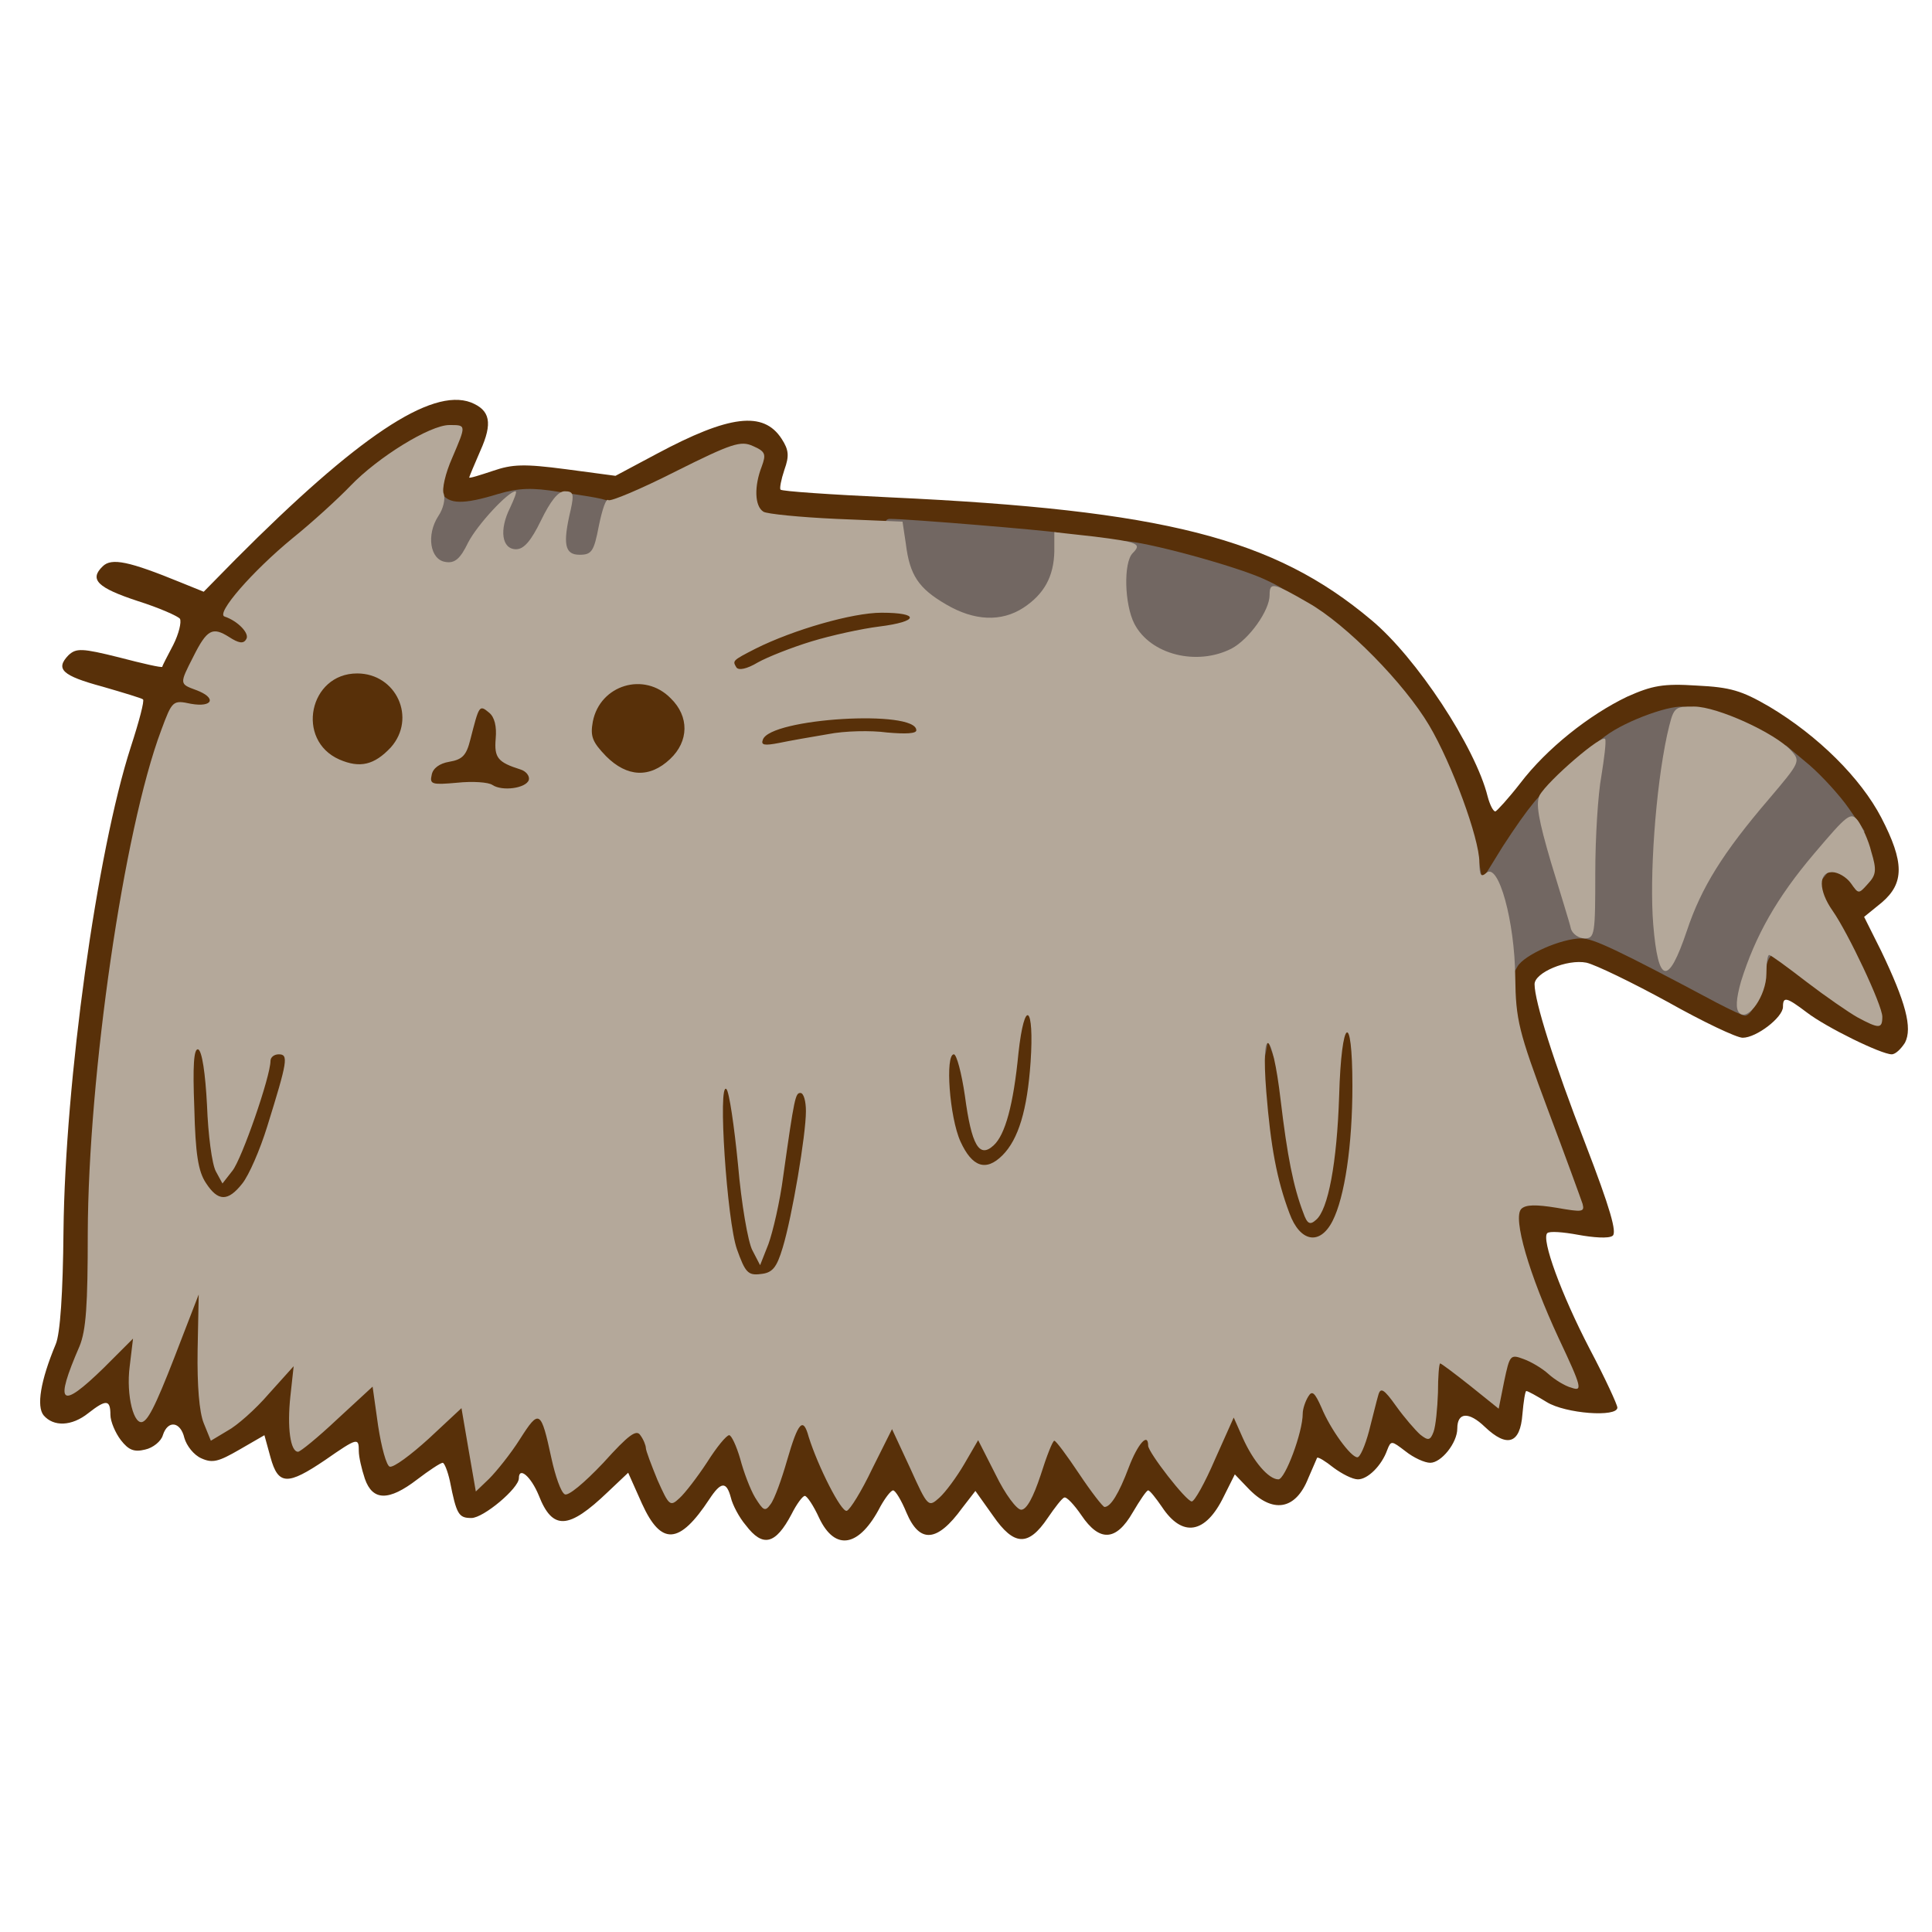 <?xml version="1.0" encoding="utf-8"?>
<!DOCTYPE svg PUBLIC "-//W3C//DTD SVG 1.0//EN" "http://www.w3.org/TR/2001/REC-SVG-20010904/DTD/svg10.dtd">
<svg version="1.0" xmlns="http://www.w3.org/2000/svg" width="32px" height="32px" viewBox="0 0 350 350" preserveAspectRatio="xMidYMid meet">
 <g fill="#583009">
  <path d="M135.1 276.3 c-1.2 -1.4 -2.4 -3.7 -2.7 -5 -0.8 -3 -1.8 -2.9 -3.9 0.3 -5.4 8.2 -8.7 8.5 -12.2 0.8 l-2.5 -5.6 -3.7 3.5 c-7.1 6.8 -10 7 -12.5 0.6 -1.4 -3.4 -3.6 -5.3 -3.6 -3.1 0 1.8 -6.4 7.2 -8.6 7.2 -2.3 0 -2.7 -0.6 -3.9 -6.7 -0.4 -1.8 -1 -3.3 -1.3 -3.3 -0.4 0 -2.5 1.4 -4.6 3 -5.2 4 -8.1 3.9 -9.5 -0.1 -0.6 -1.8 -1.1 -4 -1.1 -5 0 -2.5 -0.2 -2.5 -6.1 1.6 -6.8 4.6 -8.5 4.6 -9.9 -0.5 l-1.1 -4 -4.5 2.6 c-3.8 2.2 -4.9 2.5 -6.9 1.6 -1.4 -0.6 -2.7 -2.3 -3.1 -3.7 -0.7 -3 -3 -3.3 -3.9 -0.5 -0.3 1.1 -1.8 2.3 -3.2 2.6 -2 0.5 -3 0.1 -4.4 -1.7 -1 -1.3 -1.9 -3.4 -1.9 -4.6 0 -2.8 -0.8 -2.8 -4 -0.3 -3 2.4 -6.3 2.5 -8.1 0.4 -1.3 -1.6 -0.6 -6.2 2.2 -12.9 0.8 -1.9 1.3 -9.2 1.4 -20.5 0.3 -27 6 -68.5 12.2 -87.7 1.5 -4.6 2.5 -8.4 2.2 -8.6 -0.2 -0.2 -3.5 -1.2 -7.3 -2.3 -7.4 -2 -8.6 -3.2 -6.2 -5.7 1.4 -1.3 2.4 -1.3 9.2 0.4 4.2 1.1 7.7 1.9 7.8 1.7 0 -0.2 0.9 -1.9 2 -4 1 -2 1.5 -4.1 1.2 -4.7 -0.4 -0.5 -3.8 -2 -7.6 -3.2 -7.3 -2.4 -8.9 -3.9 -6.4 -6.3 1.6 -1.6 4.8 -0.9 14.1 2.9 l4.2 1.7 5.8 -5.9 c22 -22.1 35.4 -31.1 42.6 -28.4 3.5 1.4 4 3.7 1.7 8.8 -1.1 2.5 -2 4.7 -2 4.8 0 0.2 1.9 -0.4 4.3 -1.2 3.5 -1.2 5.6 -1.3 13.2 -0.3 l9 1.2 7.5 -4 c13.1 -7 19.3 -7.8 22.6 -2.7 1.3 2 1.4 3.1 0.5 5.6 -0.6 1.8 -0.9 3.4 -0.7 3.6 0.2 0.3 9.1 0.9 19.8 1.4 49.7 2.3 69.6 7.4 87.2 22.2 8.2 6.8 18.9 23.1 21.1 32 0.4 1.5 1 2.7 1.4 2.7 0.3 -0.1 2.4 -2.4 4.5 -5.1 4.8 -6.3 12.5 -12.4 19.4 -15.7 4.5 -2 6.5 -2.4 12.6 -2 6.1 0.3 8.1 0.9 13.1 3.8 8.9 5.3 16.6 13 20.3 20.1 4.2 8.1 4.2 11.9 0.1 15.4 l-3.2 2.6 3.1 6.2 c4.4 9.2 5.7 13.9 4.3 16.6 -0.7 1.1 -1.7 2.1 -2.4 2.1 -1.9 0 -11.9 -4.9 -15.4 -7.6 -3.7 -2.8 -4.3 -2.9 -4.3 -1 0 1.9 -4.8 5.6 -7.3 5.6 -1.1 0 -7.2 -2.9 -13.6 -6.5 -6.4 -3.5 -13 -6.7 -14.7 -7.1 -3.5 -0.7 -9.4 1.8 -9.4 3.9 0 3.1 3.5 14.2 9.2 28.9 4.5 11.7 5.8 16.2 4.9 16.7 -0.7 0.5 -3.5 0.3 -6.2 -0.2 -2.7 -0.5 -5.2 -0.7 -5.6 -0.3 -1.1 1.1 2.5 11 7.7 21 2.8 5.3 5 10.1 5 10.6 0 1.8 -9.4 1.1 -12.8 -1 -1.8 -1.1 -3.4 -2 -3.7 -2 -0.2 0 -0.5 1.9 -0.7 4.2 -0.4 5.4 -2.8 6.1 -6.8 2.3 -2.9 -2.8 -5 -2.7 -5 0.3 0 2.6 -2.9 6.2 -4.9 6.2 -1 0 -3 -0.9 -4.5 -2.1 -2.5 -1.9 -2.6 -2 -3.3 -0.2 -1 2.8 -3.5 5.3 -5.3 5.3 -1 0 -2.9 -1 -4.4 -2.1 -1.5 -1.2 -2.8 -2 -3 -1.8 -0.1 0.2 -0.8 1.9 -1.6 3.7 -2.3 5.8 -6.5 6.5 -11 1.7 l-2.3 -2.4 -2 4 c-3.3 6.8 -7.5 7.5 -11.2 1.9 -1.1 -1.6 -2.2 -3 -2.5 -3 -0.3 0 -1.5 1.8 -2.8 4 -3 5.2 -6 5.4 -9.3 0.5 -1.3 -1.9 -2.7 -3.4 -3.1 -3.2 -0.4 0.1 -1.7 1.8 -3 3.7 -3.5 5.2 -6.1 5.1 -9.9 -0.4 l-3.2 -4.5 -2.4 3.1 c-4.5 6.2 -7.7 6.5 -10.1 0.8 -0.9 -2.2 -2 -4 -2.4 -4 -0.4 0 -1.4 1.3 -2.3 2.9 -3.8 7.4 -8.2 8.2 -11.1 2.1 -1 -2.2 -2.2 -4 -2.6 -4 -0.4 0 -1.5 1.5 -2.4 3.3 -2.9 5.5 -5.2 6.1 -8.3 2z m26.4 -20.3 c3 0 3.5 0.5 5.5 5.2 l2.2 5.2 2.5 -4.2 c2.1 -3.5 3 -4.2 5.7 -4.2 2.9 0 3.4 0.5 5.3 4.8 l2 4.7 1.4 -4.7 c1.3 -4.6 1.5 -4.8 4.9 -4.8 3 0 3.9 0.6 6.2 4.3 l2.7 4.2 1.7 -4.2 c1.6 -4 2 -4.3 5.5 -4.3 2.8 0 3.9 0.5 4.4 1.9 0.3 1 1.4 2.6 2.4 3.5 1.8 1.6 1.9 1.4 4.1 -3.9 2.1 -5.1 2.5 -5.5 5.5 -5.5 2.9 0 3.5 0.5 4.9 4 0.9 2.2 1.8 4 2.1 4 0.4 0 1.4 -3.5 2.9 -10.2 0.6 -2.4 1.1 -2.8 4.2 -2.8 3.1 0 3.7 0.4 5 3.5 1.5 3.6 3.4 3.9 3.4 0.5 0 -3.7 1.2 -5 4.4 -5 2.3 0 3.6 0.7 4.8 2.8 l1.7 2.7 0.1 -4.7 0 -4.8 3.9 0 c2.2 0 4.4 0.6 5.1 1.5 2 2.4 4 1.8 4 -1.1 0 -2.4 0.3 -2.6 4 -2.2 3.3 0.3 3.9 0.1 3.4 -1.2 -3.3 -7.3 -5.5 -15.7 -5.2 -20.3 l0.3 -5.2 4.4 -0.3 c3.5 -0.3 4.2 -0.6 3.8 -2 -0.3 -0.9 -2.6 -7.5 -5.1 -14.7 -4.7 -13.3 -5.9 -22.2 -3.6 -26.4 1.4 -2.7 8.3 -5.1 14.5 -5.1 5.3 0 12 2.8 25.3 10.6 2.8 1.7 3.4 1.7 4.2 0.4 0.5 -0.8 1 -3 1 -4.7 0 -3.1 0.2 -3.3 3.6 -3.3 2.6 0 4.7 1 8 3.6 2.5 2 4.7 3.5 4.9 3.2 0.3 -0.2 -1.1 -3.1 -3 -6.2 -2.7 -4.6 -3.5 -6.9 -3.5 -10.7 l0 -4.9 4 0 c2.2 0 4 -0.3 4 -0.6 0 -0.3 -1.4 -2.5 -3 -4.9 -3.9 -5.7 -13 -13.1 -19.9 -16.3 -4.8 -2.2 -5.7 -2.3 -9.5 -1.2 -9.2 2.8 -19.7 12.1 -27.3 24.3 -3.2 5.1 -3.9 5.7 -6.9 5.7 -3 0 -3.4 -0.3 -3.4 -2.7 0 -4.4 -4.7 -17.5 -8.6 -23.9 -16.5 -27.4 -38.3 -35.7 -100.9 -38.2 -10.5 -0.5 -19.6 -1.1 -20.3 -1.6 -0.7 -0.4 -1.2 -3 -1.2 -6.2 l0 -5.5 -10 5.2 -10 5.3 -9.3 -1.3 c-7.2 -1 -10.2 -1 -13.3 -0.1 -2.1 0.6 -6.1 1 -8.9 0.8 l-5 -0.3 -0.3 -5.3 c-0.3 -5 -0.4 -5.2 -2.5 -4 -1.2 0.6 -5.1 3.9 -8.7 7.3 -3.6 3.3 -9.3 8.4 -12.6 11.3 l-6.1 5.2 0.1 5.7 0.1 5.8 -4.2 0 c-4.2 0 -6.5 1.8 -3.7 2.9 0.9 0.3 1.4 2 1.4 4.5 0 3.9 -0.1 4 -3.7 4.3 -3.7 0.3 -3.9 0.5 -6.1 6.7 -5.8 16.3 -12.2 62.2 -12.2 87.1 l0 15.6 3.9 -0.4 c3.8 -0.4 4 -0.3 4.3 3 0.3 3 0.5 2.7 2.8 -3.9 2.4 -7.1 2.6 -7.3 5.7 -7.3 l3.3 0 0 10.9 c0 6.1 0.4 11.2 0.9 11.6 0.5 0.3 2.9 -1.7 5.3 -4.5 3.5 -4.1 4.9 -5 7.6 -5 l3.2 0 0 5.7 0 5.7 4.3 -4.2 c3.2 -3.1 5.1 -4.2 7.4 -4.2 3 0 3.1 0.1 3.7 6.1 l0.7 6.2 4.3 -4.2 c3.1 -3 5 -4.1 7.3 -4.1 2.9 0 3.1 0.2 3.7 5.2 l0.7 5.2 3.1 -4.7 c2.6 -4 3.5 -4.7 6.4 -4.7 3.5 0 3.7 0.4 5 7.3 0.3 2 1 3.7 1.5 3.7 0.4 0 2.3 -1.8 4 -4 2.7 -3.4 3.8 -4 7 -4 3.6 0 3.8 0.2 5.4 5.1 l1.7 5.1 3 -4.6 c2.7 -4.2 3.4 -4.6 6.9 -4.6 3.6 0 3.9 0.2 5 4.3 l1.2 4.2 1.6 -5.2 c1.5 -5.1 1.7 -5.3 5.2 -5.3 3.5 0 3.7 0.2 5.9 6.2 l2.3 6.3 2.5 -5.8 c2.3 -5.3 2.7 -5.7 5.7 -5.7z"/>
  <path d="M130.5 229.3 c-1.3 -3.4 -1.9 -9.1 -2.2 -20.1 l-0.5 -15.3 3.8 0.3 3.9 0.3 0.9 11.5 c0.9 12 1.8 12.1 3.1 0.1 1.2 -11.2 1.2 -11.1 5.6 -11.1 l3.9 0 0 6.3 c0 6.8 -2.1 20.7 -4.2 27.7 l-1.4 4.5 -5.6 0.3 -5.6 0.3 -1.7 -4.8z"/>
  <path d="M231.1 224.4 c-2.3 -5.2 -4.1 -15.1 -4.8 -26.6 l-0.6 -11.8 3.6 0 c2 0 3.8 0.4 4.1 0.8 0.3 0.4 1.2 6.1 2 12.7 0.9 6.5 1.8 12 2 12.2 1 1 2 -7 2 -16.7 l0.1 -10.5 4.3 -0.3 4.2 -0.3 0 12.9 c0 13.5 -1.2 22.8 -3.6 27.4 -1.3 2.5 -2 2.8 -6.8 2.8 -4.7 0 -5.4 -0.3 -6.5 -2.6z"/>
  <path d="M34.3 217.3 c-1.5 -2.2 -1.9 -5.4 -2.1 -16.6 l-0.4 -13.8 4.4 0.3 4.3 0.3 0.1 8.2 c0 4.5 0.3 8.5 0.6 8.8 0.3 0.3 1.6 -3.3 2.9 -8 l2.4 -8.5 4.4 0 4.4 0 -0.6 5.3 c-0.7 7 -5.2 20.8 -7.8 24.1 -1.7 2.1 -2.9 2.6 -6.4 2.6 -3.7 0 -4.7 -0.4 -6.2 -2.7z"/>
  <path d="M171 209.8 c-1.5 -3.2 -2 -6.6 -2 -13 l0 -8.8 3.9 0 3.9 0 0.7 6.6 c1 8.6 2.3 7.1 3.7 -4.4 l1.1 -9.2 4 0 4 0 -0.5 11.3 c-0.8 16.9 -3.4 21.7 -11.9 21.7 -4.9 0 -5 -0.1 -6.9 -4.2z"/>
  <path d="M81.3 145.3 l-6.3 -0.4 0 -3.6 c0 -3.5 -0.1 -3.6 -1.9 -1.9 -4.8 4.3 -15.9 2.7 -18.7 -2.6 -2.3 -4.4 -1.4 -12.1 1.6 -15.3 2 -2.2 3.2 -2.5 8.7 -2.5 5.5 0 6.8 0.4 8.8 2.5 2.1 2 2.5 3.4 2.5 8 0 5.5 0 5.6 2.7 5.3 2.3 -0.3 2.9 -1 3.8 -4.8 1 -4.2 1.3 -4.5 4.6 -4.8 4.3 -0.4 5.6 1 6.1 6.3 0.2 3.2 0.7 4 2.8 4.5 2.2 0.5 2.5 1.1 2.5 5 l0 4.5 -5.5 0.1 c-3 0 -8.3 -0.1 -11.7 -0.3z"/>
  <path d="M106.8 140 c-2.9 -2.9 -3 -3.4 -2.6 -9.2 0.6 -8.1 2.6 -9.8 11.5 -9.8 5.5 0 6.7 0.4 8.8 2.5 2.1 2 2.5 3.4 2.5 8.5 0 5.3 -0.3 6.4 -2.6 8.5 -2.2 2.1 -3.7 2.5 -8.6 2.5 -5.3 0 -6.3 -0.3 -9 -3z"/>
  <path d="M135.2 133.9 l0.3 -4.3 5.5 -1.2 c5.7 -1.4 21.8 -1.8 25.8 -0.8 1.8 0.5 2.2 1.3 2.2 4.4 l0 3.8 -11.2 0.6 c-6.2 0.3 -13.9 0.9 -17.1 1.2 l-5.8 0.6 0.3 -4.3z"/>
  <path d="M130.7 124.3 c-0.4 -0.3 -0.7 -2.3 -0.7 -4.3 0 -3.2 0.4 -3.8 3.8 -5.4 9.2 -4.5 17.5 -6.6 25.9 -6.6 l8.3 0 0 3.9 0 3.9 -5.7 0.7 c-6.9 0.8 -20 4.8 -22.8 6.9 -2 1.6 -7.6 2.1 -8.8 0.9z"/>
 </g>
 <g fill="#726762">
  <path d="M227 189.5 c0 -3.3 0.2 -3.5 3.5 -3.5 3.3 0 3.5 0.2 3.5 3.5 0 4 -2.3 4.9 -3.5 1.3 l-0.8 -2.3 -0.4 2.3 c-0.7 3.5 -2.3 2.6 -2.3 -1.3z"/>
  <path d="M310.9 181.6 c-18 -9.6 -22.3 -11.6 -24.4 -11.6 -3.7 0 -10.4 3 -11.6 5.1 -1.2 2.4 -2.9 2.4 -2.9 0.1 0 -1 -1.1 -5.2 -2.5 -9.2 -1.4 -4 -2.4 -8.7 -2.4 -10.4 l0.2 -3.1 0.6 3.4 0.6 3.5 3.7 -6 c4.6 -7.1 7.7 -10.9 8.4 -10.1 0.3 0.3 1.6 3.8 2.9 7.9 l2.3 7.3 0.2 -8.5 c0.3 -12.3 0.9 -14 5.6 -17.2 4.4 -2.9 12.9 -5.7 14 -4.5 0.4 0.4 0 4.9 -0.9 9.9 -0.9 5.1 -1.9 13.4 -2.2 18.3 l-0.5 9 2 -4.4 c2.4 -5.2 9.1 -14.6 15.2 -21.4 l4.3 -4.7 4.3 3.6 c2.3 2 5.5 5.5 7.1 7.8 l2.9 4.2 -3.8 4.1 c-5.1 5.6 -12 15.3 -12 17 0 0.7 -0.4 1.3 -0.9 1.3 -0.5 0 -1.2 1.7 -1.6 3.7 -0.8 4.3 -2.2 7.3 -3.4 7.3 -0.4 0 -2.7 -1.1 -5.2 -2.4z"/>
  <path d="M206.8 120.4 c-4.2 -2.2 -5.8 -6.3 -5.8 -14.9 0 -7.2 0.1 -7.5 2.4 -7.5 3.8 0 20.7 4.6 25.8 7 4.3 2 4.7 2.5 4.2 4.9 -2.2 8.8 -6.8 12.1 -16.9 12.1 -4.2 -0.1 -8.1 -0.7 -9.7 -1.6z"/>
  <path d="M167.9 112.1 c-4.9 -3 -6.4 -5.8 -7.4 -13.3 -0.5 -3.7 -0.3 -4.8 0.7 -4.8 3.4 0 28.5 2.1 30.6 2.5 1.9 0.5 2.2 1.2 2.2 5.3 -0.1 9.1 -4.7 13.2 -15.1 13.2 -5.5 0 -7.2 -0.5 -11 -2.9z"/>
  <path d="M75.7 104.3 c-0.4 -0.3 -0.7 -3.2 -0.7 -6.4 0 -4.2 0.5 -6.3 2 -8 1.9 -2.2 2.1 -2.3 3 -0.6 1.3 2.1 4 2.1 10.2 0.2 3.7 -1.1 6.2 -1.2 11 -0.4 11.8 1.8 11.1 1.3 10.5 7.4 -0.3 3 -0.8 5.9 -1.2 6.5 -0.7 1.1 -9.7 1.4 -10.8 0.4 -1.2 -1.2 -12.7 -0.9 -13.2 0.4 -0.5 1.3 -9.6 1.8 -10.8 0.5z"/>
 </g>
 <g fill="#b4a89a">
  <path d="M136.8 271.3 c-0.9 -1.5 -2.1 -4.7 -2.7 -7 -0.7 -2.4 -1.6 -4.3 -2 -4.3 -0.5 0 -2.3 2.2 -4 4.9 -1.7 2.6 -4 5.6 -5 6.5 -1.7 1.6 -1.9 1.4 -4 -3.3 -1.1 -2.7 -2.1 -5.3 -2.1 -5.8 0 -0.4 -0.4 -1.5 -1 -2.3 -0.7 -1.1 -2.1 -0.1 -6.7 5 -3.5 3.7 -6.4 6.1 -7 5.7 -0.7 -0.4 -1.7 -3.3 -2.4 -6.5 -1.9 -8.8 -2.2 -9 -5.7 -3.5 -1.7 2.7 -4.3 5.9 -5.6 7.2 l-2.4 2.3 -1.3 -7.5 -1.3 -7.6 -5.9 5.5 c-3.3 3 -6.4 5.3 -7.1 5.1 -0.6 -0.2 -1.5 -3.5 -2.1 -7.4 l-1 -7.1 -6.4 5.9 c-3.5 3.3 -6.7 5.9 -7.1 5.9 -1.4 0 -2 -4.4 -1.4 -10 l0.6 -5.5 -4.5 5 c-2.4 2.8 -5.8 5.8 -7.5 6.7 l-3 1.8 -1.3 -3.2 c-0.8 -2 -1.2 -6.8 -1.1 -13.2 l0.2 -10.1 -2.9 7.5 c-4.2 11 -5.9 14.8 -7.1 15.5 -1.7 1.1 -3.2 -4.7 -2.5 -10 l0.6 -5 -5.3 5.3 c-7.9 7.7 -9 6.7 -4.4 -3.9 1.2 -2.9 1.5 -7.5 1.5 -20.5 0.1 -28.6 6.5 -73 13.3 -91.1 2 -5.4 2.1 -5.5 5.4 -4.8 4 0.7 4.7 -1.1 0.9 -2.5 -3 -1.1 -3 -1.1 -0.5 -6 2.5 -5 3.5 -5.5 6.5 -3.6 1.7 1.1 2.6 1.3 3.1 0.4 0.7 -1 -1.5 -3.3 -3.9 -4.1 -1.7 -0.5 5 -8.2 12.3 -14.2 3.6 -2.9 8.3 -7.2 10.5 -9.5 5 -5.2 14.4 -11 17.9 -11 3.1 0 3.1 -0.1 0.5 6 -1.2 2.7 -1.9 5.7 -1.5 6.5 0.3 0.9 -0.1 2.7 -1 4 -2.2 3.4 -1.5 7.9 1.3 8.3 1.7 0.3 2.7 -0.6 4.1 -3.5 1.7 -3.3 7.3 -9.3 8.6 -9.3 0.3 0 -0.2 1.3 -1 3 -2 4 -1.5 7.5 1.1 7.5 1.4 0 2.7 -1.5 4.5 -5.2 1.7 -3.5 3.1 -5.3 4.3 -5.3 1.6 0 1.7 0.5 1.1 3.3 -1.5 6.3 -1.1 8.2 1.6 8.2 2.2 0 2.6 -0.6 3.5 -5.3 0.6 -2.9 1.3 -5 1.7 -4.6 0.4 0.3 5.9 -2 12.2 -5.2 10.2 -5.1 11.8 -5.6 14 -4.6 2.3 1 2.4 1.5 1.6 3.7 -1.4 3.6 -1.3 7.2 0.3 8.2 0.6 0.4 6.6 1 13.2 1.3 l12 0.5 0.6 4 c0.7 5.7 2.3 8.1 7.3 11 5.1 3 10 3.2 14 0.6 3.8 -2.5 5.5 -5.7 5.6 -10.2 l0 -3.5 7.2 0.8 c8 1 8.7 1.3 7 3 -1.7 1.7 -1.5 9.3 0.3 12.8 2.9 5.6 11.3 7.7 17.6 4.5 3.2 -1.7 6.9 -6.9 6.9 -9.7 0 -2.4 0.6 -2.3 7 1.4 6.9 3.9 17.4 14.6 21.9 22.2 4.1 6.9 9.1 20.5 9.1 24.8 0 2.4 0.3 2.8 1.3 1.9 2.2 -1.8 5.1 8.8 5.2 18.9 0.1 7.8 0.6 9.8 5.9 24 3.2 8.5 6 16.2 6.3 17.1 0.4 1.5 -0.1 1.5 -4.7 0.7 -3.7 -0.6 -5.6 -0.6 -6.4 0.2 -1.6 1.6 1.4 11.9 6.8 23.5 4.2 8.9 4.3 9.6 2.3 8.9 -1.2 -0.3 -3.1 -1.5 -4.2 -2.5 -1.1 -1 -3.1 -2.2 -4.5 -2.7 -2.4 -0.9 -2.5 -0.7 -3.5 4 l-1 5 -5.1 -4.1 c-2.9 -2.3 -5.3 -4.1 -5.5 -4.1 -0.2 0 -0.4 2.4 -0.4 5.3 -0.1 2.8 -0.4 6 -0.8 7.1 -0.6 1.6 -1 1.6 -2.4 0.5 -0.9 -0.8 -2.9 -3.1 -4.4 -5.2 -2.2 -3.1 -2.8 -3.4 -3.2 -2 -0.3 1 -1 3.9 -1.7 6.6 -0.7 2.6 -1.6 4.7 -2.1 4.7 -1.2 0 -4.9 -5.1 -6.5 -9 -1.2 -2.7 -1.7 -3.2 -2.4 -2 -0.5 0.8 -1 2.2 -1 3.1 0 3.4 -3.2 11.9 -4.4 11.9 -1.8 0 -4.6 -3.3 -6.5 -7.6 l-1.6 -3.6 -3.4 7.6 c-1.8 4.2 -3.7 7.6 -4.2 7.6 -1 0 -7.9 -8.9 -7.9 -10.1 0 -2.5 -1.9 -0.3 -3.5 3.9 -1.8 4.8 -3.3 7.2 -4.4 7.2 -0.3 0 -2.4 -2.7 -4.6 -6 -2.2 -3.3 -4.2 -6 -4.5 -6 -0.3 0 -1.4 2.8 -2.5 6.3 -1.3 3.9 -2.5 6.2 -3.5 6.2 -0.8 0 -2.9 -2.8 -4.6 -6.3 l-3.2 -6.3 -2.5 4.3 c-1.4 2.4 -3.4 5.1 -4.5 6.1 -2 1.8 -2.1 1.8 -5.3 -5.3 l-3.3 -7.1 -3.6 7.2 c-1.9 4 -4 7.4 -4.6 7.6 -1 0.3 -5.2 -8 -6.9 -13.4 -1 -3.7 -1.9 -2.7 -3.9 4.2 -1 3.5 -2.3 7.1 -3 8 -1 1.4 -1.3 1.2 -2.8 -1.2z m5 -45.3 c1.7 -5.6 4.2 -20.4 4.2 -24.7 0 -1.8 -0.4 -3.3 -1 -3.3 -0.9 0 -1.1 0.8 -3.1 15 -0.6 4.7 -1.9 10.2 -2.7 12.4 l-1.5 3.8 -1.4 -2.7 c-0.8 -1.5 -2 -8.5 -2.6 -15.5 -0.7 -7.1 -1.6 -13.2 -2.1 -13.7 -1.6 -1.5 0.1 23.9 1.9 29 1.5 4.2 2 4.8 4.3 4.5 2.1 -0.2 2.9 -1.1 4 -4.8z m99.6 -4.8 c2.2 -4.3 3.6 -13.7 3.6 -24.5 0 -13.9 -2 -12.4 -2.4 1.8 -0.4 12.2 -2 20.7 -4.2 22.5 -1.1 1 -1.6 0.7 -2.3 -1.3 -1.8 -4.7 -2.9 -10.3 -4.1 -20.4 -1.5 -12.9 -3.6 -14.1 -2.6 -1.5 0.8 9.9 1.9 15.9 4.2 22 1.9 5.2 5.5 5.9 7.8 1.4z m-197.5 -6.8 c1.2 -1.5 3.2 -6.1 4.5 -10.3 3.7 -11.9 3.9 -13.1 2.1 -13.1 -0.8 0 -1.5 0.5 -1.5 1.2 0 2.8 -5.2 17.8 -6.9 19.9 l-1.8 2.3 -1.2 -2.2 c-0.7 -1.3 -1.4 -6.6 -1.6 -12 -0.3 -5.8 -0.9 -9.8 -1.6 -10.1 -0.8 -0.2 -1 3 -0.7 10.6 0.2 8.3 0.7 11.5 2.1 13.6 2.2 3.4 4 3.4 6.6 0.1z m137.7 -5.1 c2.9 -2.9 4.5 -8.2 5.1 -16.9 0.7 -10.3 -1.1 -11.7 -2.2 -1.6 -0.9 9.3 -2.4 14.8 -4.5 16.7 -2.6 2.4 -4 0 -5.2 -9 -0.6 -4.1 -1.5 -7.5 -2 -7.5 -1.6 0 -0.8 11.4 1.2 15.8 2.1 4.6 4.6 5.5 7.6 2.5z m-85.8 -68 c0.2 -0.7 -0.5 -1.6 -1.5 -1.9 -4.1 -1.3 -4.8 -2.1 -4.5 -5.6 0.2 -2.2 -0.2 -3.9 -1.2 -4.7 -1.8 -1.5 -1.8 -1.3 -3.4 4.9 -0.7 2.8 -1.4 3.6 -3.8 4 -1.8 0.3 -3 1.2 -3.2 2.4 -0.4 1.7 0.1 1.8 4.6 1.4 2.8 -0.3 5.7 -0.1 6.4 0.4 1.8 1.2 6.1 0.6 6.6 -0.9z m25.6 -3.8 c3.4 -3.2 3.5 -7.7 0.1 -11 -4.8 -4.9 -12.8 -2.4 -14.1 4.2 -0.5 2.7 -0.1 3.7 2.4 6.3 3.8 3.8 7.9 4 11.6 0.5z m-50.6 -2.1 c4.7 -5.3 1 -13.4 -6.1 -13.4 -8.7 0 -11.2 12.1 -3.2 15.6 3.7 1.6 6.3 1 9.3 -2.2z m79.2 -2.4 c3 -0.6 7.8 -0.7 10.7 -0.3 3.4 0.3 5.3 0.2 5.3 -0.4 0 -3.8 -26.5 -2.2 -27.8 1.7 -0.4 1 0.3 1.1 2.9 0.6 1.9 -0.4 5.9 -1.1 8.9 -1.6z m-3 -16.8 c3.6 -1.1 9.1 -2.3 12.3 -2.7 7.2 -0.9 7.4 -2.5 0.4 -2.5 -5.3 0 -16 3.1 -22.8 6.5 -4.3 2.2 -4.2 2.2 -3.5 3.4 0.4 0.6 1.9 0.3 3.9 -0.9 1.8 -1 6.1 -2.7 9.7 -3.8z"/>
  <path d="M336.5 184.3 c-1.6 -0.9 -5.8 -3.8 -9.2 -6.4 -3.5 -2.7 -6.5 -4.9 -6.8 -4.9 -0.3 0 -0.5 1.5 -0.5 3.4 0 3.9 -3.3 8.7 -4.9 7.1 -0.7 -0.7 -0.6 -2.5 0.3 -5.7 2.6 -8.3 6.5 -15.2 13.2 -23.1 6.1 -7.2 6.7 -7.7 8 -6 0.7 1 1.9 3.5 2.4 5.6 1 3.3 0.9 4.2 -0.6 5.8 -1.7 1.9 -1.7 1.9 -3.1 -0.1 -0.8 -1.1 -2.3 -2 -3.4 -2 -2.5 0 -2.5 3.3 0.1 7 2.8 4 9 17.1 9 19.2 0 2.2 -0.6 2.2 -4.5 0.1z"/>
  <path d="M299.5 167.5 c-0.7 -8.6 0.4 -24.5 2.5 -34.3 1.2 -5.2 1.2 -5.2 4.9 -5.2 4.2 0 14.7 4.8 17.6 8 1.7 1.9 1.6 2.1 -4 8.7 -8.4 9.8 -12.3 16.1 -14.9 23.9 -3.4 10.1 -5.2 9.7 -6.1 -1.1z"/>
  <path d="M284.6 168.3 c-0.2 -1 -1.9 -6.4 -3.6 -12 -2.3 -7.8 -2.8 -10.7 -2.1 -12.2 1.5 -2.7 11.5 -11.3 11.9 -10.2 0.2 0.5 -0.2 3.6 -0.7 6.7 -0.6 3.2 -1.1 11.1 -1.1 17.6 0 11 -0.1 11.8 -1.9 11.8 -1.1 0 -2.2 -0.8 -2.5 -1.7z"/>
 </g>
</svg>